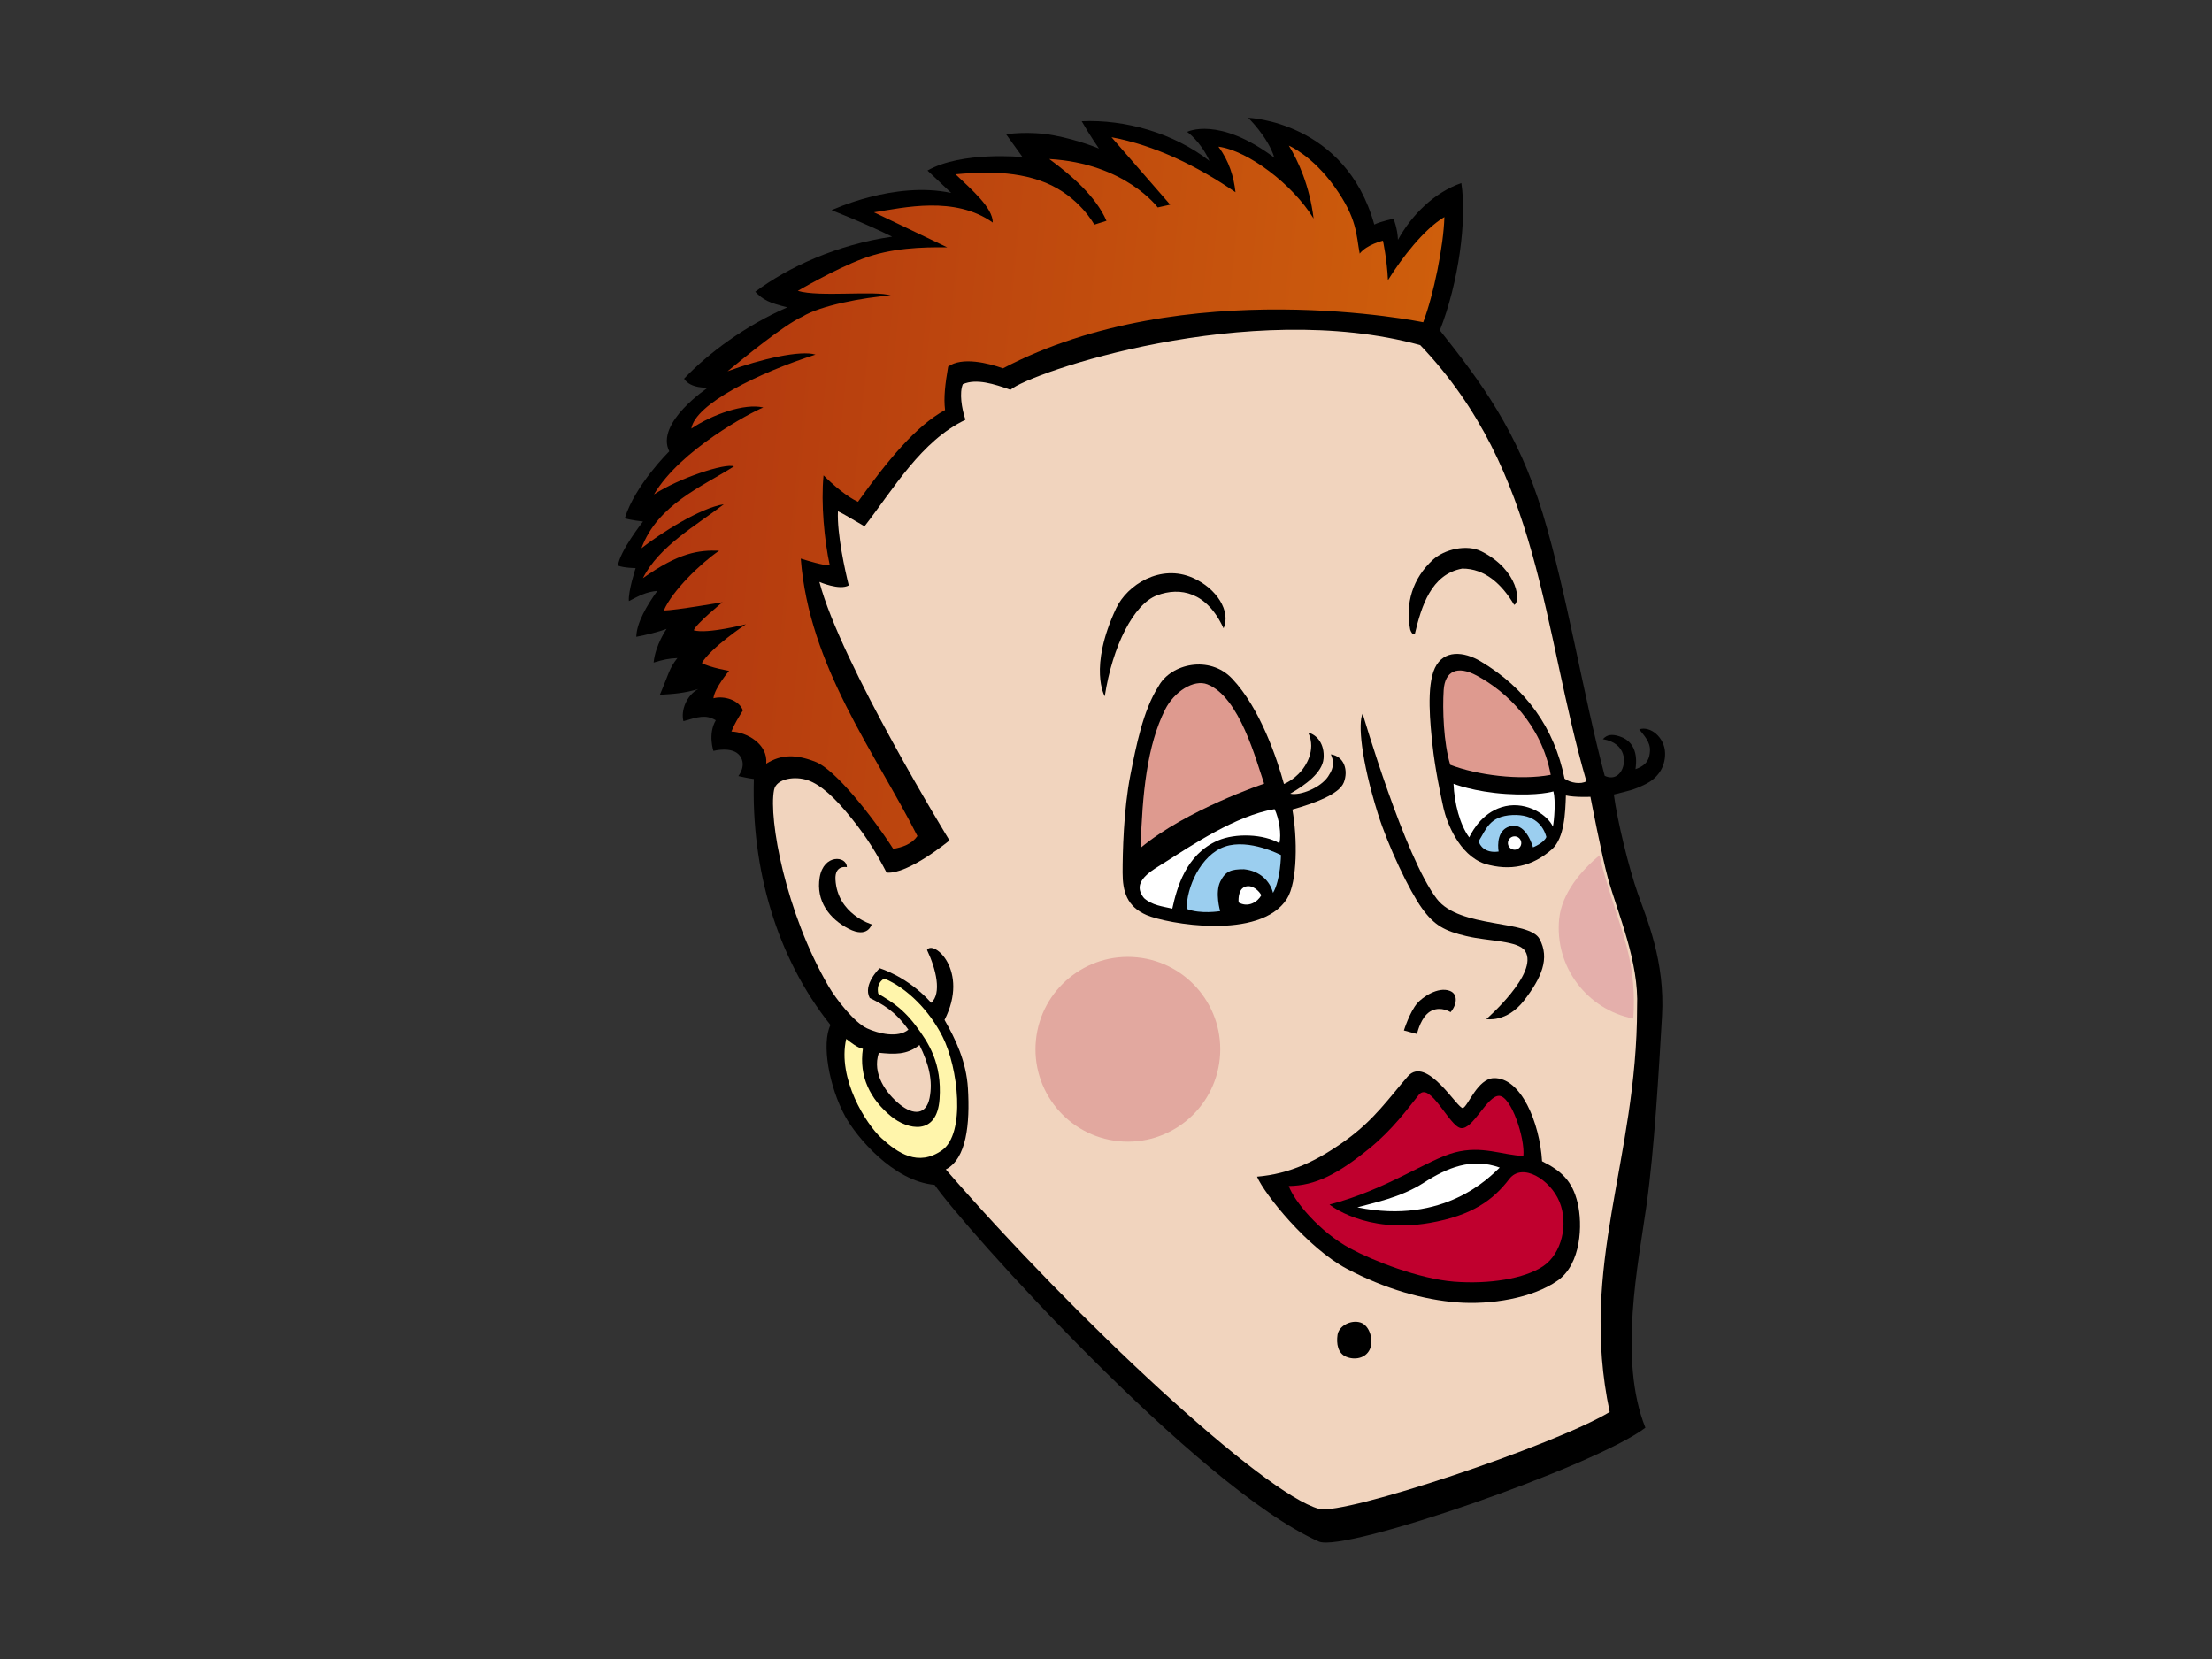 <?xml version="1.0" encoding="utf-8"?>
<!-- Generator: Adobe Illustrator 17.0.0, SVG Export Plug-In . SVG Version: 6.00 Build 0)  -->
<!DOCTYPE svg PUBLIC "-//W3C//DTD SVG 1.1//EN" "http://www.w3.org/Graphics/SVG/1.1/DTD/svg11.dtd">
<svg version="1.1" id="Layer_1" xmlns="http://www.w3.org/2000/svg" xmlns:xlink="http://www.w3.org/1999/xlink" x="0px" y="0px"
	 width="800px" height="600px" viewBox="0 0 800 600" enable-background="new 0 0 800 600" xml:space="preserve">
<rect x="0" y="0" width="800" height="600" fill="#333333" stroke="none"/>
<g>
	<path d="M476.968,557.523c-44.242-19.75-129.193-114.617-138.956-129c-15.094-1.321-28.413-17.628-32.291-24.696
		c-5.904-10.788-8.674-26.397-5.361-33.116c-19.552-24.506-28.666-56.517-27.716-88.977c-1.735-0.173-5.607-1.059-5.607-1.059
		s3.186-3.883,0.495-7.395c-2.689-3.514-9.514-1.699-9.514-1.699s-2.071-6.111,0.861-11.082c-3.638-2.188-6.478-1.188-11.701,0.317
		c-1-3.785,1.095-9.375,5.385-11.624c-4.867,1.499-9.121,1.815-13.914,2.082c3.17-7.391,3.287-9.439,6.345-13.272
		c-3.3,0.165-5.049,0.567-8.605,1.628c0.644-6.424,4.694-12.194,4.694-12.194c-2.871,1.102-7.446,2.215-10.96,2.878
		c0.097-5.058,3.879-11.467,7.621-16.619c-4.12,0.363-6.667,1.822-10.299,3.689c-0.333-3.381,2.435-11.926,2.435-11.926
		s-4.112-0.033-6.368-0.881c0.513-5.133,9.037-15.967,9.037-15.967s-4.419-0.454-6.578-1.169
		c3.686-12.04,16.076-24.204,16.076-24.204c-5.155-10.352,13.99-23.053,13.99-23.053s-6.337,0.461-8.629-3.226
		c8.751-9.247,22.303-19.256,37.336-25.807c-6.763-1.672-8.704-2.674-11.601-5.63c11.938-8.927,29.564-17.057,49.506-19.927
		c-9.862-4.9-21.894-9.562-21.894-9.562s22.644-10.665,43.264-6.246l-8.584-8.105c12.401-7.07,34.376-4.871,34.376-4.871
		l-5.936-8.239c0,0,8.093-1.319,17.255,0.39c9.158,1.721,16.322,4.773,16.322,4.773s-3.528-5.087-6.24-9.883
		c15.727-0.729,33.371,4.327,46.21,14.346c-3.225-7.107-8.075-10.5-8.075-10.5s11.338-5.813,31.55,9.347
		c-2.328-7.528-9.479-14.435-9.479-14.435s35.183,1.192,45.609,38.608c2.353-1.161,6.984-2.103,6.984-2.103s1.475,3.731,1.573,7.63
		c5.062-9.156,13.181-17.13,22.928-20.535c2.07,13.345-0.973,36-7.764,53.266c14.714,18.508,28.229,36.551,37.213,66.271
		c8.75,28.949,14.448,64.842,22.399,94.829c0,0,3.32,1.909,5.667-1.253c2.355-3.17,2.272-10.602-6.332-11.984
		c1.549-1.688,3.27-1.903,6.011-1.027c7.276,2.328,6.021,10.094,5.792,11.87c4.606-1.58,5.067-4.262,5.229-6.507
		c0.244-3.343-2.232-5.761-3.873-7.893c4.052-1.351,9.235,2.955,9.352,8.57c0.121,5.611-3.172,9.3-7.003,11.211
		c-4.481,2.228-6.265,2.449-11.536,3.783c1.265,9.656,5.471,26.699,8.679,35.823c3.212,9.12,9.915,24.452,8.745,44.412
		c-1.173,19.962-2.731,47.81-5.619,68.42c-2.889,20.615-10.285,55.728-0.39,80.354C576.916,530.217,486.228,561.654,476.968,557.523
		z"/>
	
		<linearGradient id="SVGID_1_" gradientUnits="userSpaceOnUse" x1="158.804" y1="172.196" x2="436.002" y2="172.196" gradientTransform="matrix(-0.995 -0.1 -0.1 0.995 686.403 35.989)">
		<stop  offset="0" style="stop-color:#CE5E0C"/>
		<stop  offset="1" style="stop-color:#B2370F"/>
	</linearGradient>
	<path fill="url(#SVGID_1_)" d="M423.219,74.025l-4.512,0.998c0,0-11.789-15.977-39.218-17.509
		c8.315,6.107,16.943,13.693,20.682,22.349c-1.462,0.461-4.396,1.384-4.396,1.384s-5.423-10.133-17.546-15.137
		c-12.124-5-26.118-3.643-32.638-3.079c5.921,5.659,13.48,12.115,13.463,17.464c-13.734-9.771-32.215-5.402-42.969-3.714
		l26.491,12.674c-9.112-0.102-20.265,0.202-30.56,4.097c-10.299,3.893-23.475,11.644-23.475,11.644
		c7.697,2.368,28.263-0.234,33.595,1.68c-9.846,0.69-25.51,3.649-31.888,7.612c-6.747,3.012-21.107,14.871-27.125,19.794
		c12.198-4.525,26.588-7.711,31.815-6.03c-20.776,6.667-43.486,17.851-44.907,26.755c7.462-5.06,19.257-9.273,26.031-7.632
		c-4.544,1.797-29.985,15.265-39.548,31.442c8.927-5.865,25.786-11.428,28.938-10.146c-11.495,7.324-27.624,13.779-33.466,29.617
		c6.826-5.4,21.386-14.656,29.782-15.911c-9.846,7.605-23.418,15.129-29.245,26.715c13.036-9.258,20.227-10.202,27.562-9.927
		c-6.746,4.602-17.004,14.567-20.013,21.63c4.15-0.042,21.233-2.997,21.233-2.997s-9.712,7.926-10.394,10.163
		c4.919,1.411,18.848-2.188,18.848-2.188s-12.603,8.374-15.928,14.025c3.051,1.686,9.844,2.824,9.844,2.824
		s-5.289,6.273-5.653,9.921c3.782-1.002,9.208,0.559,10.662,4.387c-1.638,2.593-3.081,4.914-4.16,7.641
		c5.384,0.154,13.304,4.458,12.585,11.634c5.487-3.462,10.846-3.431,17.912-0.644c7.063,2.791,20.461,19.65,28.027,31.453
		c3.283-0.598,6.604-1.64,8.747-4.648c-15.475-30.515-39.185-61.384-42.191-100.346c2.945,0.907,7.867,2.411,10.498,2.472
		c-1.948-8.912-3.25-22.41-2.259-32.57c3.529,3.518,8.486,7.768,12.452,9.554c10.685-14.927,20.979-27.457,31.496-33.184
		c-0.559-4.517,0.047-9.49,1.12-15.709c4.967-3.645,14.589-1.252,19.825,0.632c65.831-34.546,151.98-16.665,151.98-16.665
		c3.739-9.746,7.393-27.699,7.664-38.045c-7.336,4.323-15.385,14.737-20.41,22.83c-0.356-7.611-1.813-14.285-1.813-14.285
		s-5.811,1.361-8.41,4.667c-1.307-6.924-0.853-12.63-9.023-24.079c-8.168-11.459-16.59-14.96-16.59-14.96
		c3.343,5.519,7.482,14.346,8.947,26.365c-7.67-12.535-23.872-24.619-34.434-26c3.933,5.256,5.553,10.931,6.185,16.48
		c-13.853-9.498-29.04-16.932-44.848-19.892L423.219,74.025z"/>
	<path fill="#F1D4BE" d="M342.062,422.948c7.521-3.891,8.773-16.505,8.001-29.358c-0.583-9.721-4.541-17.889-8.459-24.723
		c9.068-17.822-4.023-29.125-6.335-25.311c3.338,7.082,5.327,15.652,1.532,19.125c-8.65-9.625-18.671-12.505-18.671-12.505
		s-6.181,5.852-3.587,10.742c4.408,2.17,9.008,4.494,13.986,11.482c-3.755,3.068-10.747,1.457-14.961-0.482
		c-4.567-2.103-11.172-10.525-13.889-15.179c-15.58-26.707-21.778-60.575-19.738-71.048c0.807-4.15,7.61-5.117,12.264-3.491
		c4.656,1.624,9.756,6.278,15.755,13.737c5.966,7.424,9.284,13.135,12.682,19.646c7.746,0.777,22.752-11.64,22.752-11.64
		s-39.395-64.191-47.047-93.493c0,0,7.267,3.181,10.623,1.257c-1.297-5.102-4.288-18.568-3.921-26.818
		c2.736,1.315,4.44,2.499,9.62,5.448c10.572-13.666,20.548-30.917,36.499-38.527c-1.428-4.273-2.234-9.777-0.947-12.868
		c4.879-2.149,11.364-0.079,17.212,2.024c7.061-6.194,86.179-33.208,148.203-16.157c43.743,45.798,44.018,102.288,60.1,157.741
		c-1.955,1.186-5.757,0.646-7.899-0.952c-3.689-18.32-13.91-32.611-30.342-42.411c-6.126-3.656-13.393-4.244-16.54,2.39
		c-3.145,6.64-1.68,20.433-0.836,28.22c0.844,7.795,2.832,17.509,3.952,22.493c1.129,4.981,5.529,16.865,14.873,20.104
		c9.385,2.78,17.289,0.94,24.358-5.254c4.558-4.149,4.819-13.424,5.025-19.445c3.378,0.74,8.875,0.481,8.875,0.481
		s4.172,21.726,6.353,29.512c3.604,12.857,11.257,30.121,10.525,46.62c-0.002,55.225-21.161,93.224-9.912,146.355
		c-19.904,12.038-96.132,37.501-105.123,35.042C456.941,540.197,389.601,477.673,342.062,422.948z"/>
	<path d="M518.29,202.391c-7.464,6.782-10.09,15.913-8.272,25.302c0.365,0.954,0.727,1.911,1.688,1.544
		c2.368-9.885,5.832-21.507,17.089-23.601c8.291-0.088,14.479,5.771,18.81,13.103c2.366-0.686,1.849-12.384-11.749-19.297
		C530.424,196.677,522.316,198.733,518.29,202.391z"/>
	<path d="M403.655,220.024c-10.108,21.624-4.104,31.809-4.104,31.809c2.772-18.199,10.49-33.383,18.894-36.521
		c8.403-3.135,18.029-1.255,24.068,11.917c2.763-6.159-2.528-14.444-11.061-18.23C419.717,203.794,407.644,211.495,403.655,220.024z
		"/>
	<path fill="#DE9A8F" d="M522.125,249.594c-0.446,6.909-0.056,19.07,2.376,27.003c9.75,3.739,25.079,5.732,36.336,3.637
		c-3.37-18.179-15.927-30.098-26.765-35.898C527.035,240.565,522.57,242.692,522.125,249.594z"/>
	<path d="M418.99,248.213c-5.598,8.689-8.117,21.723-10.154,32.001c-2.521,12.736-2.825,28.524-2.827,35.342
		c0.001,6.819,1.486,12.286,8.674,15.392c7.19,3.103,41.021,9.32,50.732-5.85c3.916-6.113,3.818-22.201,1.991-32.324
		c7.93-2.251,16.936-5.504,18.606-9.804c1.672-4.3,0.196-9.412-4.692-10.152c0.786,2.065,1.698,4.014-1.017,8.047
		c-2.714,4.033-10.073,6.999-13.675,6.18c5.383-3.11,11.642-7.536,12.065-12.749c0.419-5.214-2.403-8.56-5.54-9.335
		c3.08,6.605-1.346,12.464-2.445,13.768c-2.991,3.553-6.348,4.806-6.348,4.806c-2.357-8.673-8.5-27.32-18.775-38.128
		C437.497,236.908,423.507,239.922,418.99,248.213z"/>
	<path fill="#DE9A8F" d="M421.373,256.645c-6.514,13.003-8.251,30.235-8.845,49.967c16.495-13.739,44.666-23.197,44.666-23.197
		c-2.887-8.303-8.806-31.265-20.497-35.909C431.76,245.551,424.628,250.153,421.373,256.645z"/>
	<path fill="#FFFFFF" d="M544.686,287.146c-11.688-0.765-19-3.683-19-3.683c0.296,6.98,2.276,14.787,5.671,19.385
		c1.361-2.793,5.271-9.6,13.135-11.294c7.862-1.694,15.313,3.268,17.134,7.42c0.461-2.182,1.071-9.418,0.186-12.751
		C561.812,286.224,556.376,287.923,544.686,287.146z"/>
	<path fill="#9BCEEF" d="M534.784,304.234c0.342,1.524,2.282,4.45,7.213,3.737c-0.381-2.274-0.586-8.374,4.779-9.26
		c5.358-0.88,7.645,7.741,7.645,7.741s3.943-1.534,4.842-3.741c-1.002-3.781-4.127-8.357-12.363-7.939
		C538.665,295.188,537.518,299.905,534.784,304.234z"/>
	<path fill="#FFFFFF" d="M421.797,311.56c-5.414,3.416-12.946,7.261-8.026,13.278c2.964,2.601,6.607,2.964,10.208,3.785
		c1.595-7.259,4.814-19.6,16.49-24.637c6.421-2.774,16.596-2.347,22.243,0.982c0.777-3.143-0.094-8.947-1.742-12.337
		C446.935,294.913,430.482,306.07,421.797,311.56z"/>
	<path fill="#9BCEEF" d="M429.205,328.721c4.933,1.995,12.087,0.804,12.087,0.804s-1.966-6.688,0.061-10.734
		c1.889-3.781,3.951-4.421,8.548-4.417c5.923,0.59,9.443,4.408,10.506,8.55c2.778-4.789,2.87-13.672,2.87-13.672
		s-11.44-6.048-20.258-3.074C434.203,309.148,428.995,321.289,429.205,328.721z"/>
	<path fill="#FFFFFF" d="M450.234,320.728c-2.758,1.052-2.268,5.663-2.268,5.663c3.492,1.988,6.884-0.212,8.207-2.607
		C455.561,322.489,452.994,319.676,450.234,320.728z"/>
	<path d="M296.45,317.312c-1.43,8.531,3.51,15.002,10.477,18.587c6.966,3.593,8.325-1.592,8.325-1.592s-12.427-3.639-13.096-16.234
		c-0.286-5.415,4.124-4.454,4.124-4.454C306.228,309.476,297.884,308.779,296.45,317.312z"/>
	<path d="M512.583,362.816c-2.753,3.172-4.84,9.861-4.84,9.861l4.735,1.282c0,0,0.973-4.615,3.543-7.174
		c2.57-2.555,6.067-2.23,8.606-0.736c2.288-2.609,2.816-6.549-0.313-7.707C520.005,356.753,514.44,360.674,512.583,362.816z"/>
	<path fill="#FFF5AB" d="M317.634,359.342c2.956,2.028,8.011,4.235,13.481,11.492c4.791,6.351,9.578,13.731,8.694,26.619
		c-0.923,13.526-11.624,11.128-17.505,6.296c-7.658-6.29-11.687-14.454-10.23-24.431c-2.055-0.415-4.376-2.326-6.026-3.585
		c-3.287,14.402,7.247,30.848,12.684,35.84c5.937,5.458,13.32,10.496,21.945,4.448c8.626-6.057,5.907-29.904,0.176-41.171
		c-4.695-9.239-12.561-17.376-21.001-20.942C319.852,353.907,316.774,355.205,317.634,359.342z"/>
	<path d="M529.098,400.73c-1.805,0.6-13.124-19.27-19.96-11.422c-6.834,7.837-12.04,15.59-22.416,23.08
		c-10.373,7.484-20.173,12.159-32.099,13.168c2.664,6.321,18.312,25.819,32.416,33.282c14.106,7.468,27.985,11.267,39.991,12.195
		c12.009,0.925,27.159-1.463,36.307-7.889c8.547-6,9.1-20.308,7.218-28.155c-1.888-7.835-5.828-11.542-12.847-15.006
		c-0.832-13.983-7.641-30.308-17.424-30.06C534.369,390.07,530.907,400.134,529.098,400.73z"/>
	<path fill="#F1D4BE" d="M317.86,380.749c-2.594,7.566,2.697,14.754,7.577,18.689c4.877,3.939,9.532,3.818,10.761-2.347
		c1.227-6.159-0.204-12.182-3.677-19.175C328.01,381.61,323.328,381.297,317.86,380.749z"/>
	<path fill="#C0002E" d="M528.34,407.987c-4.2-0.613-11.125-17.111-15.211-12.017c-4.085,5.089-9.496,12.52-17.589,19.139
		c-11.682,9.556-19.796,13.695-29.435,13.831c1.93,5.419,10.998,16.501,22.216,22.576c8.299,4.489,25.021,11.027,37.574,12.007
		c12.555,0.98,25.406-1.034,32.188-5.577c6.78-4.55,9.233-15.304,5.911-23.341c-3.326-8.028-13.481-14.329-18.166-8.189
		c-5.688,7.455-13.281,13.195-28.806,15.871c-23.226,4.006-36.186-6.645-36.186-6.645c20.611-5.365,35.45-16.257,45.336-18.845
		c9.885-2.582,16.988,0.95,24.777,1.269c0.64-6.378-4.365-21.569-8.752-21.734C537.816,396.17,532.731,408.644,528.34,407.987z"/>
	<path fill="#FFFFFF" d="M514.897,427.771c-8.522,5.473-18.324,7.247-23.991,8.877c31.532,6.457,47.935-11.046,51.494-14.377
		C532.221,418.623,523.421,422.295,514.897,427.771z"/>
	<path d="M483.74,482.76c-0.461,3.21,0.098,6.669,3.137,7.935c3.035,1.269,6.949,0.594,8.489-2.605
		c1.547-3.204,0.06-8.787-3.397-9.808C488.515,477.254,484.207,479.544,483.74,482.76z"/>
	<path fill="#E2A89F" d="M374.665,376.162c-1.837,18.356,11.555,34.731,29.916,36.571c18.362,1.834,34.737-11.563,36.572-29.917
		c1.839-18.368-11.557-34.738-29.919-36.576C392.873,344.402,376.501,357.798,374.665,376.162z"/>
	<path fill="#E4AFAB" d="M578.556,309.301c1.492,8.264,7.078,22.999,9.769,33.097c2.353,8.822,2.987,17.553,2.374,25.99
		c-16.734-3.266-28.535-18.793-26.803-36.098C564.817,323.1,571.916,314.713,578.556,309.301z"/>
	<path d="M492.819,258.079c-1.715,3.406-0.569,16.719,5.484,36.092c3.749,11.994,11.492,28.112,15.954,34.295
		c4.456,6.184,8.103,8.201,16.165,10.104c7.887,1.868,18.779,1.572,21.182,5.421c5,8.007-14.047,24.571-14.047,24.571
		s7.341,1.413,13.647-6.747c6.309-8.159,9.37-15.175,5.608-22.207c-3.762-7.032-28.876-3.729-37.143-14.489
		C507.985,309.928,492.819,258.079,492.819,258.079z"/>
	<path fill="#FFFFFF" d="M545.368,304.655c-0.133,1.328,0.838,2.514,2.17,2.649c1.328,0.132,2.513-0.84,2.645-2.165
		c0.134-1.334-0.832-2.52-2.165-2.655C546.689,302.352,545.501,303.323,545.368,304.655z"/>
</g>
</svg>
